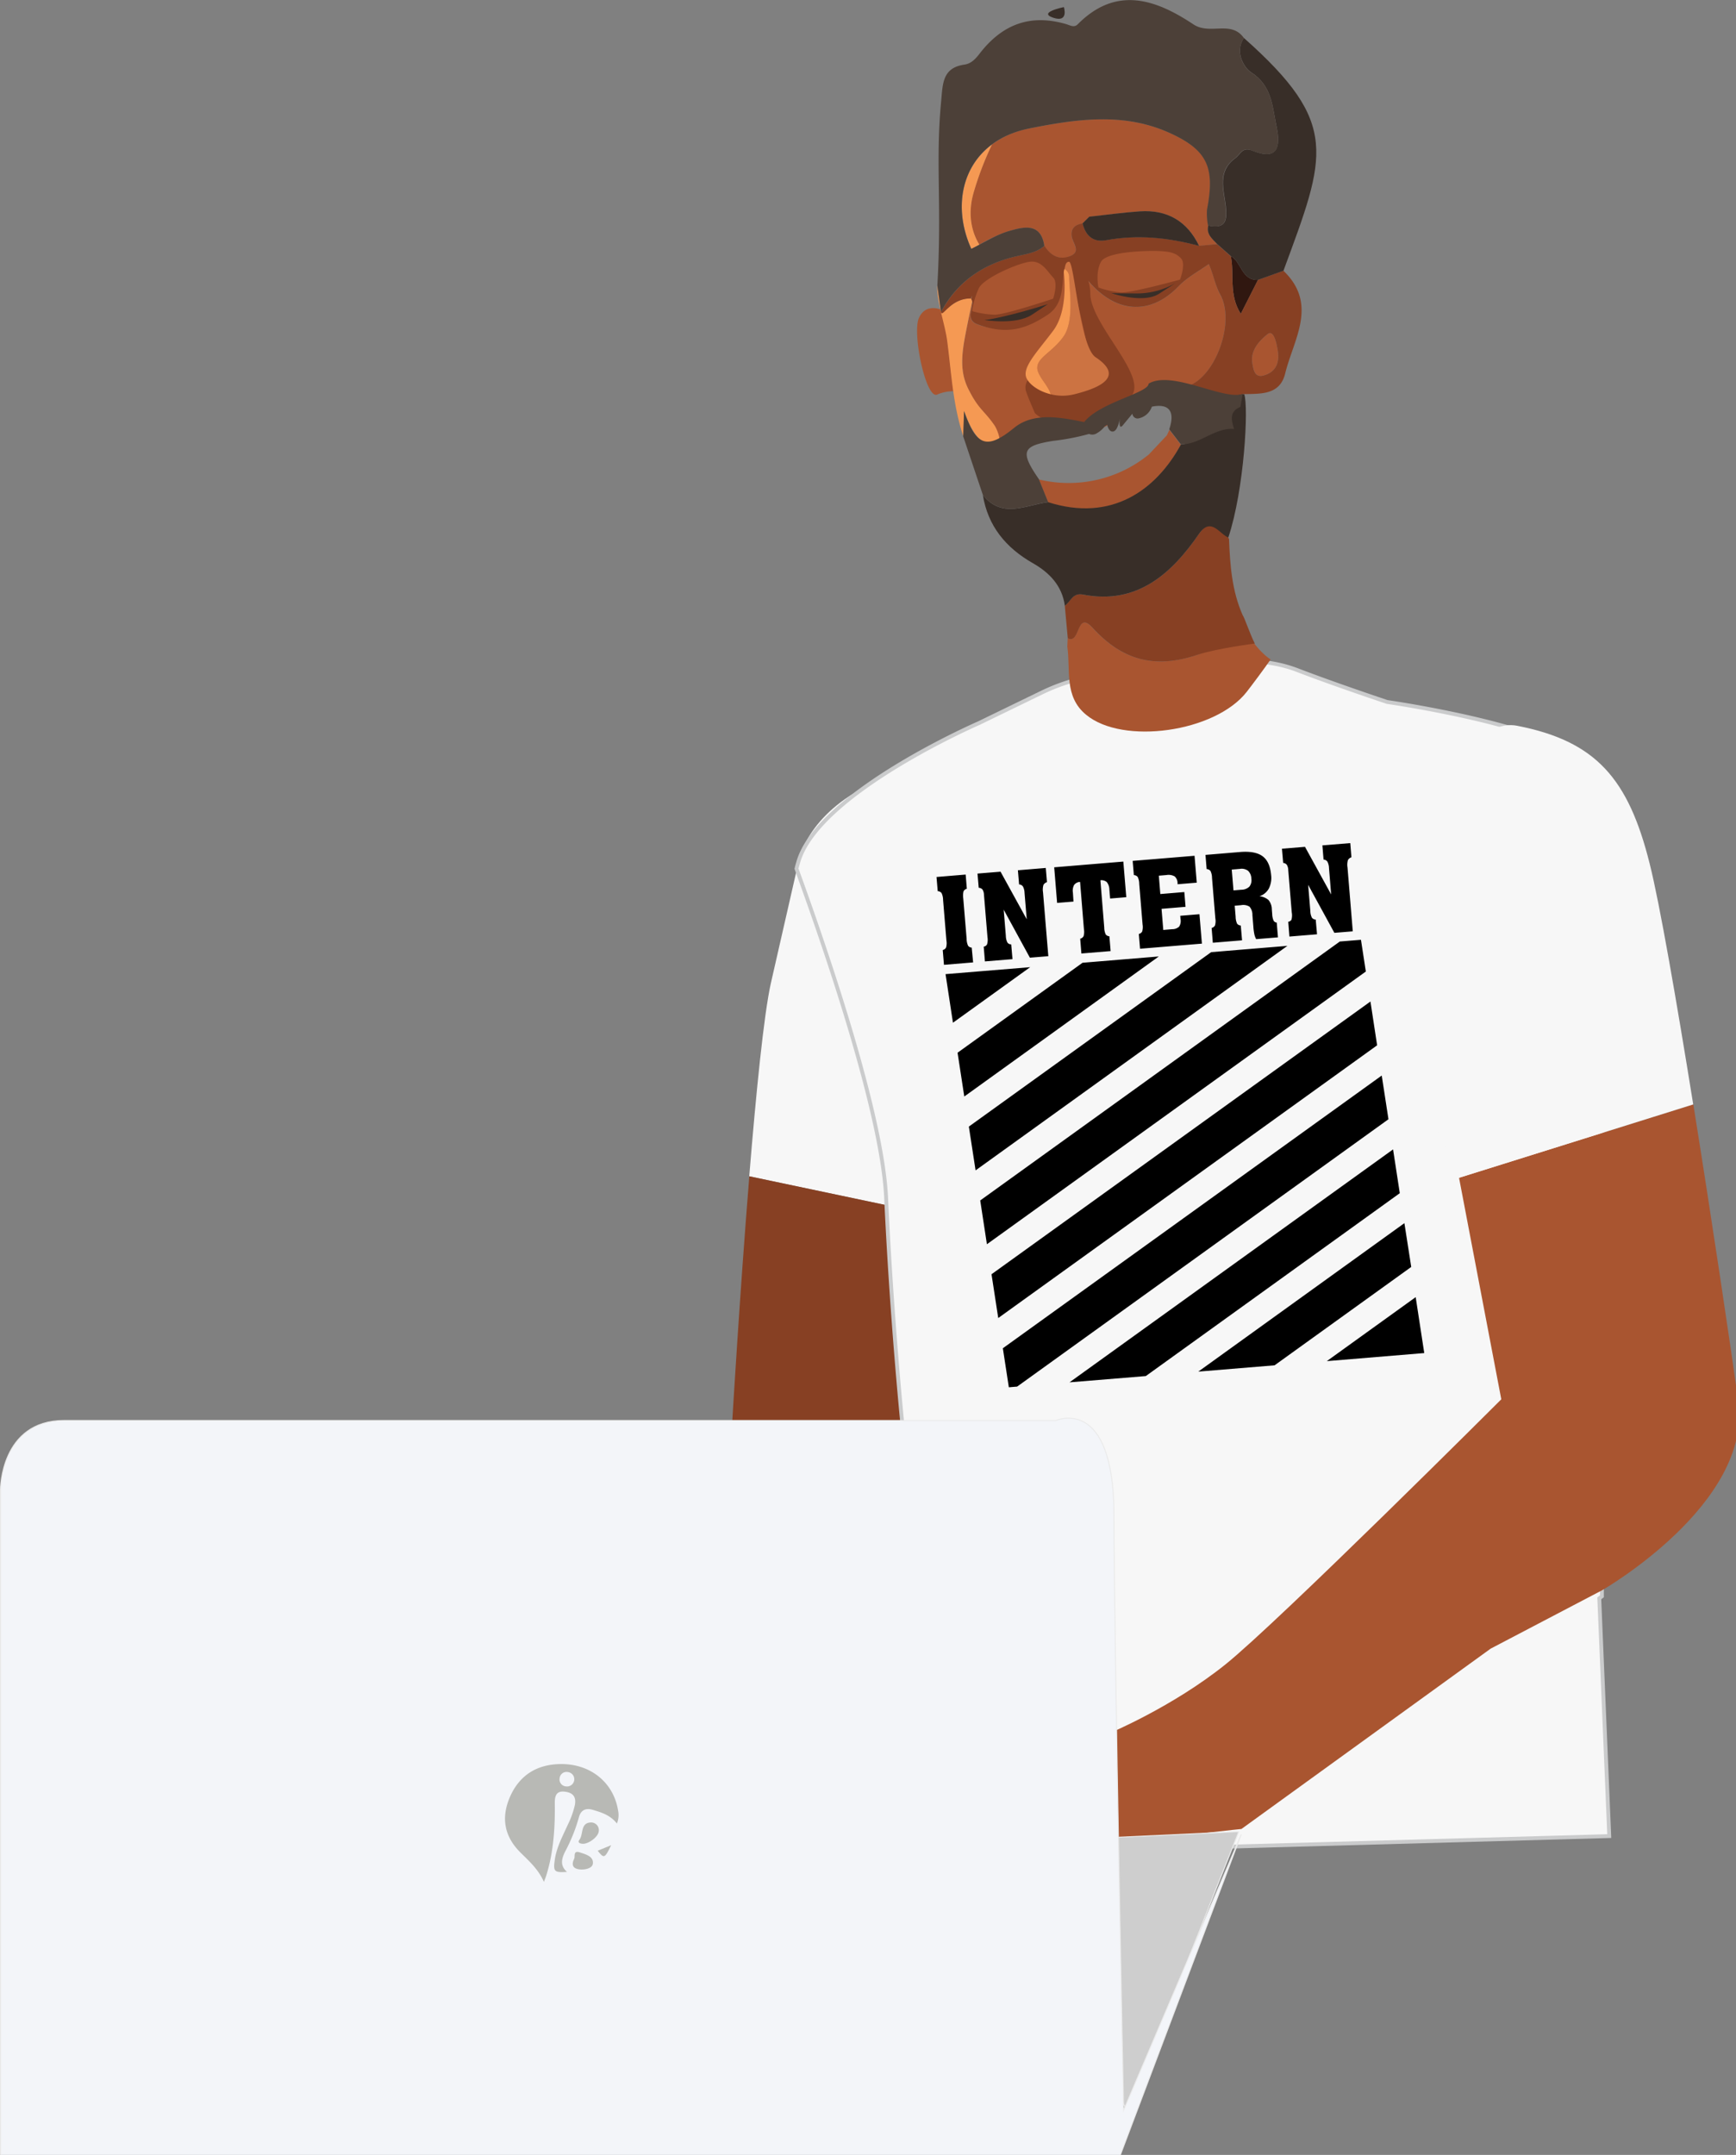 <svg xmlns="http://www.w3.org/2000/svg" viewBox="0 0 452 561" id="el_M1FjF8hed"><rect x="0" y="0" width="452" height="561" fill="#808080" stroke="none"/><style>@-webkit-keyframes kf_el_UKUmyzjguCU_an_WntH9fRhY{16.67%{opacity: 1;}23.33%{opacity: 0;}33.33%{opacity: 1;}0%{opacity: 1;}100%{opacity: 1;}}@keyframes kf_el_UKUmyzjguCU_an_WntH9fRhY{16.67%{opacity: 1;}23.33%{opacity: 0;}33.33%{opacity: 1;}0%{opacity: 1;}100%{opacity: 1;}}@-webkit-keyframes kf_el_Z6AOybeV2wj_an_ks7prp84y{16.67%{opacity: 1;}23.33%{opacity: 0;}33.33%{opacity: 1;}0%{opacity: 1;}100%{opacity: 1;}}@keyframes kf_el_Z6AOybeV2wj_an_ks7prp84y{16.67%{opacity: 1;}23.33%{opacity: 0;}33.33%{opacity: 1;}0%{opacity: 1;}100%{opacity: 1;}}@-webkit-keyframes kf_el_fV3_v-JXDV_an_sTYNFTeFg{10%{-webkit-transform: translate(0.13px, 369.195px) translate(-0.13px, -369.195px) translate(0px, 0px);transform: translate(0.13px, 369.195px) translate(-0.13px, -369.195px) translate(0px, 0px);}16.67%{-webkit-transform: translate(0.13px, 369.195px) translate(-0.13px, -369.195px) translate(0px, -18px);transform: translate(0.13px, 369.195px) translate(-0.13px, -369.195px) translate(0px, -18px);}23.33%{-webkit-transform: translate(0.13px, 369.195px) translate(-0.13px, -369.195px) translate(0px, 5px);transform: translate(0.13px, 369.195px) translate(-0.13px, -369.195px) translate(0px, 5px);}33.33%{-webkit-transform: translate(0.13px, 369.195px) translate(-0.13px, -369.195px) translate(0px, 0px);transform: translate(0.13px, 369.195px) translate(-0.13px, -369.195px) translate(0px, 0px);}0%{-webkit-transform: translate(0.13px, 369.195px) translate(-0.13px, -369.195px) translate(0px, 0px);transform: translate(0.13px, 369.195px) translate(-0.13px, -369.195px) translate(0px, 0px);}100%{-webkit-transform: translate(0.13px, 369.195px) translate(-0.13px, -369.195px) translate(0px, 0px);transform: translate(0.13px, 369.195px) translate(-0.13px, -369.195px) translate(0px, 0px);}}@keyframes kf_el_fV3_v-JXDV_an_sTYNFTeFg{10%{-webkit-transform: translate(0.13px, 369.195px) translate(-0.13px, -369.195px) translate(0px, 0px);transform: translate(0.13px, 369.195px) translate(-0.13px, -369.195px) translate(0px, 0px);}16.67%{-webkit-transform: translate(0.13px, 369.195px) translate(-0.13px, -369.195px) translate(0px, -18px);transform: translate(0.13px, 369.195px) translate(-0.13px, -369.195px) translate(0px, -18px);}23.33%{-webkit-transform: translate(0.13px, 369.195px) translate(-0.13px, -369.195px) translate(0px, 5px);transform: translate(0.13px, 369.195px) translate(-0.13px, -369.195px) translate(0px, 5px);}33.33%{-webkit-transform: translate(0.13px, 369.195px) translate(-0.13px, -369.195px) translate(0px, 0px);transform: translate(0.13px, 369.195px) translate(-0.13px, -369.195px) translate(0px, 0px);}0%{-webkit-transform: translate(0.13px, 369.195px) translate(-0.13px, -369.195px) translate(0px, 0px);transform: translate(0.13px, 369.195px) translate(-0.13px, -369.195px) translate(0px, 0px);}100%{-webkit-transform: translate(0.13px, 369.195px) translate(-0.13px, -369.195px) translate(0px, 0px);transform: translate(0.13px, 369.195px) translate(-0.13px, -369.195px) translate(0px, 0px);}}@-webkit-keyframes kf_el_fV3_v-JXDV_an_4Cjcu3UW1{10%{-webkit-transform: translate(0.13px, 369.195px) rotate(0deg) translate(-0.13px, -369.195px);transform: translate(0.13px, 369.195px) rotate(0deg) translate(-0.13px, -369.195px);}16.67%{-webkit-transform: translate(0.13px, 369.195px) rotate(2deg) translate(-0.13px, -369.195px);transform: translate(0.13px, 369.195px) rotate(2deg) translate(-0.13px, -369.195px);}23.33%{-webkit-transform: translate(0.13px, 369.195px) rotate(-1deg) translate(-0.13px, -369.195px);transform: translate(0.13px, 369.195px) rotate(-1deg) translate(-0.13px, -369.195px);}33.33%{-webkit-transform: translate(0.13px, 369.195px) rotate(0deg) translate(-0.13px, -369.195px);transform: translate(0.13px, 369.195px) rotate(0deg) translate(-0.13px, -369.195px);}0%{-webkit-transform: translate(0.13px, 369.195px) rotate(0deg) translate(-0.13px, -369.195px);transform: translate(0.13px, 369.195px) rotate(0deg) translate(-0.13px, -369.195px);}100%{-webkit-transform: translate(0.13px, 369.195px) rotate(0deg) translate(-0.13px, -369.195px);transform: translate(0.13px, 369.195px) rotate(0deg) translate(-0.13px, -369.195px);}}@keyframes kf_el_fV3_v-JXDV_an_4Cjcu3UW1{10%{-webkit-transform: translate(0.13px, 369.195px) rotate(0deg) translate(-0.13px, -369.195px);transform: translate(0.13px, 369.195px) rotate(0deg) translate(-0.13px, -369.195px);}16.67%{-webkit-transform: translate(0.13px, 369.195px) rotate(2deg) translate(-0.13px, -369.195px);transform: translate(0.13px, 369.195px) rotate(2deg) translate(-0.13px, -369.195px);}23.33%{-webkit-transform: translate(0.13px, 369.195px) rotate(-1deg) translate(-0.13px, -369.195px);transform: translate(0.13px, 369.195px) rotate(-1deg) translate(-0.13px, -369.195px);}33.33%{-webkit-transform: translate(0.13px, 369.195px) rotate(0deg) translate(-0.13px, -369.195px);transform: translate(0.13px, 369.195px) rotate(0deg) translate(-0.13px, -369.195px);}0%{-webkit-transform: translate(0.13px, 369.195px) rotate(0deg) translate(-0.13px, -369.195px);transform: translate(0.13px, 369.195px) rotate(0deg) translate(-0.13px, -369.195px);}100%{-webkit-transform: translate(0.13px, 369.195px) rotate(0deg) translate(-0.13px, -369.195px);transform: translate(0.13px, 369.195px) rotate(0deg) translate(-0.13px, -369.195px);}}@-webkit-keyframes kf_el_-xg78zKst3j_an_wbyMr4dHN{0%{-webkit-transform: translate(290.751px, 190.448px) rotate(0deg) translate(-290.751px, -190.448px);transform: translate(290.751px, 190.448px) rotate(0deg) translate(-290.751px, -190.448px);}10%{-webkit-transform: translate(290.751px, 190.448px) rotate(0deg) translate(-290.751px, -190.448px);transform: translate(290.751px, 190.448px) rotate(0deg) translate(-290.751px, -190.448px);}16.67%{-webkit-transform: translate(290.751px, 190.448px) rotate(5deg) translate(-290.751px, -190.448px);transform: translate(290.751px, 190.448px) rotate(5deg) translate(-290.751px, -190.448px);}23.33%{-webkit-transform: translate(290.751px, 190.448px) rotate(-8deg) translate(-290.751px, -190.448px);transform: translate(290.751px, 190.448px) rotate(-8deg) translate(-290.751px, -190.448px);}33.33%{-webkit-transform: translate(290.751px, 190.448px) rotate(8deg) translate(-290.751px, -190.448px);transform: translate(290.751px, 190.448px) rotate(8deg) translate(-290.751px, -190.448px);}43.33%{-webkit-transform: translate(290.751px, 190.448px) rotate(2deg) translate(-290.751px, -190.448px);transform: translate(290.751px, 190.448px) rotate(2deg) translate(-290.751px, -190.448px);}50%{-webkit-transform: translate(290.751px, 190.448px) rotate(0deg) translate(-290.751px, -190.448px);transform: translate(290.751px, 190.448px) rotate(0deg) translate(-290.751px, -190.448px);}100%{-webkit-transform: translate(290.751px, 190.448px) rotate(0deg) translate(-290.751px, -190.448px);transform: translate(290.751px, 190.448px) rotate(0deg) translate(-290.751px, -190.448px);}}@keyframes kf_el_-xg78zKst3j_an_wbyMr4dHN{0%{-webkit-transform: translate(290.751px, 190.448px) rotate(0deg) translate(-290.751px, -190.448px);transform: translate(290.751px, 190.448px) rotate(0deg) translate(-290.751px, -190.448px);}10%{-webkit-transform: translate(290.751px, 190.448px) rotate(0deg) translate(-290.751px, -190.448px);transform: translate(290.751px, 190.448px) rotate(0deg) translate(-290.751px, -190.448px);}16.67%{-webkit-transform: translate(290.751px, 190.448px) rotate(5deg) translate(-290.751px, -190.448px);transform: translate(290.751px, 190.448px) rotate(5deg) translate(-290.751px, -190.448px);}23.33%{-webkit-transform: translate(290.751px, 190.448px) rotate(-8deg) translate(-290.751px, -190.448px);transform: translate(290.751px, 190.448px) rotate(-8deg) translate(-290.751px, -190.448px);}33.33%{-webkit-transform: translate(290.751px, 190.448px) rotate(8deg) translate(-290.751px, -190.448px);transform: translate(290.751px, 190.448px) rotate(8deg) translate(-290.751px, -190.448px);}43.33%{-webkit-transform: translate(290.751px, 190.448px) rotate(2deg) translate(-290.751px, -190.448px);transform: translate(290.751px, 190.448px) rotate(2deg) translate(-290.751px, -190.448px);}50%{-webkit-transform: translate(290.751px, 190.448px) rotate(0deg) translate(-290.751px, -190.448px);transform: translate(290.751px, 190.448px) rotate(0deg) translate(-290.751px, -190.448px);}100%{-webkit-transform: translate(290.751px, 190.448px) rotate(0deg) translate(-290.751px, -190.448px);transform: translate(290.751px, 190.448px) rotate(0deg) translate(-290.751px, -190.448px);}}@-webkit-keyframes kf_el_4mYLTZAEz-_an_F8UXQhx0h{0%{-webkit-transform: translate(452.839px, 280.888px) rotate(0deg) translate(-452.839px, -280.888px);transform: translate(452.839px, 280.888px) rotate(0deg) translate(-452.839px, -280.888px);}10%{-webkit-transform: translate(452.839px, 280.888px) rotate(0deg) translate(-452.839px, -280.888px);transform: translate(452.839px, 280.888px) rotate(0deg) translate(-452.839px, -280.888px);}16.67%{-webkit-transform: translate(452.839px, 280.888px) rotate(-2deg) translate(-452.839px, -280.888px);transform: translate(452.839px, 280.888px) rotate(-2deg) translate(-452.839px, -280.888px);}23.33%{-webkit-transform: translate(452.839px, 280.888px) rotate(1deg) translate(-452.839px, -280.888px);transform: translate(452.839px, 280.888px) rotate(1deg) translate(-452.839px, -280.888px);}33.33%{-webkit-transform: translate(452.839px, 280.888px) rotate(0deg) translate(-452.839px, -280.888px);transform: translate(452.839px, 280.888px) rotate(0deg) translate(-452.839px, -280.888px);}100%{-webkit-transform: translate(452.839px, 280.888px) rotate(0deg) translate(-452.839px, -280.888px);transform: translate(452.839px, 280.888px) rotate(0deg) translate(-452.839px, -280.888px);}}@keyframes kf_el_4mYLTZAEz-_an_F8UXQhx0h{0%{-webkit-transform: translate(452.839px, 280.888px) rotate(0deg) translate(-452.839px, -280.888px);transform: translate(452.839px, 280.888px) rotate(0deg) translate(-452.839px, -280.888px);}10%{-webkit-transform: translate(452.839px, 280.888px) rotate(0deg) translate(-452.839px, -280.888px);transform: translate(452.839px, 280.888px) rotate(0deg) translate(-452.839px, -280.888px);}16.67%{-webkit-transform: translate(452.839px, 280.888px) rotate(-2deg) translate(-452.839px, -280.888px);transform: translate(452.839px, 280.888px) rotate(-2deg) translate(-452.839px, -280.888px);}23.33%{-webkit-transform: translate(452.839px, 280.888px) rotate(1deg) translate(-452.839px, -280.888px);transform: translate(452.839px, 280.888px) rotate(1deg) translate(-452.839px, -280.888px);}33.33%{-webkit-transform: translate(452.839px, 280.888px) rotate(0deg) translate(-452.839px, -280.888px);transform: translate(452.839px, 280.888px) rotate(0deg) translate(-452.839px, -280.888px);}100%{-webkit-transform: translate(452.839px, 280.888px) rotate(0deg) translate(-452.839px, -280.888px);transform: translate(452.839px, 280.888px) rotate(0deg) translate(-452.839px, -280.888px);}}@-webkit-keyframes kf_el_pUDBZ3alhe_an_WI33QRyAs{0%{-webkit-transform: translate(216.545px, 203.772px) rotate(0deg) translate(-216.545px, -203.772px);transform: translate(216.545px, 203.772px) rotate(0deg) translate(-216.545px, -203.772px);}8.89%{-webkit-transform: translate(216.545px, 203.772px) rotate(1deg) translate(-216.545px, -203.772px);transform: translate(216.545px, 203.772px) rotate(1deg) translate(-216.545px, -203.772px);}16.67%{-webkit-transform: translate(216.545px, 203.772px) rotate(-2deg) translate(-216.545px, -203.772px);transform: translate(216.545px, 203.772px) rotate(-2deg) translate(-216.545px, -203.772px);}26.67%{-webkit-transform: translate(216.545px, 203.772px) rotate(-3deg) translate(-216.545px, -203.772px);transform: translate(216.545px, 203.772px) rotate(-3deg) translate(-216.545px, -203.772px);}33.33%{-webkit-transform: translate(216.545px, 203.772px) rotate(2deg) translate(-216.545px, -203.772px);transform: translate(216.545px, 203.772px) rotate(2deg) translate(-216.545px, -203.772px);}40%{-webkit-transform: translate(216.545px, 203.772px) rotate(-2deg) translate(-216.545px, -203.772px);transform: translate(216.545px, 203.772px) rotate(-2deg) translate(-216.545px, -203.772px);}50%{-webkit-transform: translate(216.545px, 203.772px) rotate(-1deg) translate(-216.545px, -203.772px);transform: translate(216.545px, 203.772px) rotate(-1deg) translate(-216.545px, -203.772px);}58.89%{-webkit-transform: translate(216.545px, 203.772px) rotate(-3deg) translate(-216.545px, -203.772px);transform: translate(216.545px, 203.772px) rotate(-3deg) translate(-216.545px, -203.772px);}66.67%{-webkit-transform: translate(216.545px, 203.772px) rotate(3deg) translate(-216.545px, -203.772px);transform: translate(216.545px, 203.772px) rotate(3deg) translate(-216.545px, -203.772px);}73.33%{-webkit-transform: translate(216.545px, 203.772px) rotate(2deg) translate(-216.545px, -203.772px);transform: translate(216.545px, 203.772px) rotate(2deg) translate(-216.545px, -203.772px);}78.89%{-webkit-transform: translate(216.545px, 203.772px) rotate(-3deg) translate(-216.545px, -203.772px);transform: translate(216.545px, 203.772px) rotate(-3deg) translate(-216.545px, -203.772px);}83.33%{-webkit-transform: translate(216.545px, 203.772px) rotate(2deg) translate(-216.545px, -203.772px);transform: translate(216.545px, 203.772px) rotate(2deg) translate(-216.545px, -203.772px);}91.11%{-webkit-transform: translate(216.545px, 203.772px) rotate(-2deg) translate(-216.545px, -203.772px);transform: translate(216.545px, 203.772px) rotate(-2deg) translate(-216.545px, -203.772px);}100%{-webkit-transform: translate(216.545px, 203.772px) rotate(2deg) translate(-216.545px, -203.772px);transform: translate(216.545px, 203.772px) rotate(2deg) translate(-216.545px, -203.772px);}}@keyframes kf_el_pUDBZ3alhe_an_WI33QRyAs{0%{-webkit-transform: translate(216.545px, 203.772px) rotate(0deg) translate(-216.545px, -203.772px);transform: translate(216.545px, 203.772px) rotate(0deg) translate(-216.545px, -203.772px);}8.89%{-webkit-transform: translate(216.545px, 203.772px) rotate(1deg) translate(-216.545px, -203.772px);transform: translate(216.545px, 203.772px) rotate(1deg) translate(-216.545px, -203.772px);}16.67%{-webkit-transform: translate(216.545px, 203.772px) rotate(-2deg) translate(-216.545px, -203.772px);transform: translate(216.545px, 203.772px) rotate(-2deg) translate(-216.545px, -203.772px);}26.67%{-webkit-transform: translate(216.545px, 203.772px) rotate(-3deg) translate(-216.545px, -203.772px);transform: translate(216.545px, 203.772px) rotate(-3deg) translate(-216.545px, -203.772px);}33.33%{-webkit-transform: translate(216.545px, 203.772px) rotate(2deg) translate(-216.545px, -203.772px);transform: translate(216.545px, 203.772px) rotate(2deg) translate(-216.545px, -203.772px);}40%{-webkit-transform: translate(216.545px, 203.772px) rotate(-2deg) translate(-216.545px, -203.772px);transform: translate(216.545px, 203.772px) rotate(-2deg) translate(-216.545px, -203.772px);}50%{-webkit-transform: translate(216.545px, 203.772px) rotate(-1deg) translate(-216.545px, -203.772px);transform: translate(216.545px, 203.772px) rotate(-1deg) translate(-216.545px, -203.772px);}58.89%{-webkit-transform: translate(216.545px, 203.772px) rotate(-3deg) translate(-216.545px, -203.772px);transform: translate(216.545px, 203.772px) rotate(-3deg) translate(-216.545px, -203.772px);}66.67%{-webkit-transform: translate(216.545px, 203.772px) rotate(3deg) translate(-216.545px, -203.772px);transform: translate(216.545px, 203.772px) rotate(3deg) translate(-216.545px, -203.772px);}73.33%{-webkit-transform: translate(216.545px, 203.772px) rotate(2deg) translate(-216.545px, -203.772px);transform: translate(216.545px, 203.772px) rotate(2deg) translate(-216.545px, -203.772px);}78.89%{-webkit-transform: translate(216.545px, 203.772px) rotate(-3deg) translate(-216.545px, -203.772px);transform: translate(216.545px, 203.772px) rotate(-3deg) translate(-216.545px, -203.772px);}83.33%{-webkit-transform: translate(216.545px, 203.772px) rotate(2deg) translate(-216.545px, -203.772px);transform: translate(216.545px, 203.772px) rotate(2deg) translate(-216.545px, -203.772px);}91.11%{-webkit-transform: translate(216.545px, 203.772px) rotate(-2deg) translate(-216.545px, -203.772px);transform: translate(216.545px, 203.772px) rotate(-2deg) translate(-216.545px, -203.772px);}100%{-webkit-transform: translate(216.545px, 203.772px) rotate(2deg) translate(-216.545px, -203.772px);transform: translate(216.545px, 203.772px) rotate(2deg) translate(-216.545px, -203.772px);}}@-webkit-keyframes kf_el_M-JposUBEp_an_Ic6wtE5zl{0%{-webkit-transform: translate(352.771px, 188.775px) rotate(0deg) translate(-352.771px, -188.775px);transform: translate(352.771px, 188.775px) rotate(0deg) translate(-352.771px, -188.775px);}8.89%{-webkit-transform: translate(352.771px, 188.775px) rotate(2deg) translate(-352.771px, -188.775px);transform: translate(352.771px, 188.775px) rotate(2deg) translate(-352.771px, -188.775px);}16.67%{-webkit-transform: translate(352.771px, 188.775px) rotate(-2deg) translate(-352.771px, -188.775px);transform: translate(352.771px, 188.775px) rotate(-2deg) translate(-352.771px, -188.775px);}26.67%{-webkit-transform: translate(352.771px, 188.775px) rotate(-3deg) translate(-352.771px, -188.775px);transform: translate(352.771px, 188.775px) rotate(-3deg) translate(-352.771px, -188.775px);}33.33%{-webkit-transform: translate(352.771px, 188.775px) rotate(1deg) translate(-352.771px, -188.775px);transform: translate(352.771px, 188.775px) rotate(1deg) translate(-352.771px, -188.775px);}40%{-webkit-transform: translate(352.771px, 188.775px) rotate(-1deg) translate(-352.771px, -188.775px);transform: translate(352.771px, 188.775px) rotate(-1deg) translate(-352.771px, -188.775px);}50%{-webkit-transform: translate(352.771px, 188.775px) rotate(3deg) translate(-352.771px, -188.775px);transform: translate(352.771px, 188.775px) rotate(3deg) translate(-352.771px, -188.775px);}58.89%{-webkit-transform: translate(352.771px, 188.775px) rotate(-1deg) translate(-352.771px, -188.775px);transform: translate(352.771px, 188.775px) rotate(-1deg) translate(-352.771px, -188.775px);}66.67%{-webkit-transform: translate(352.771px, 188.775px) rotate(1deg) translate(-352.771px, -188.775px);transform: translate(352.771px, 188.775px) rotate(1deg) translate(-352.771px, -188.775px);}73.33%{-webkit-transform: translate(352.771px, 188.775px) rotate(0deg) translate(-352.771px, -188.775px);transform: translate(352.771px, 188.775px) rotate(0deg) translate(-352.771px, -188.775px);}78.89%{-webkit-transform: translate(352.771px, 188.775px) rotate(-1deg) translate(-352.771px, -188.775px);transform: translate(352.771px, 188.775px) rotate(-1deg) translate(-352.771px, -188.775px);}83.33%{-webkit-transform: translate(352.771px, 188.775px) rotate(-3deg) translate(-352.771px, -188.775px);transform: translate(352.771px, 188.775px) rotate(-3deg) translate(-352.771px, -188.775px);}91.11%{-webkit-transform: translate(352.771px, 188.775px) rotate(-2deg) translate(-352.771px, -188.775px);transform: translate(352.771px, 188.775px) rotate(-2deg) translate(-352.771px, -188.775px);}100%{-webkit-transform: translate(352.771px, 188.775px) rotate(1deg) translate(-352.771px, -188.775px);transform: translate(352.771px, 188.775px) rotate(1deg) translate(-352.771px, -188.775px);}}@keyframes kf_el_M-JposUBEp_an_Ic6wtE5zl{0%{-webkit-transform: translate(352.771px, 188.775px) rotate(0deg) translate(-352.771px, -188.775px);transform: translate(352.771px, 188.775px) rotate(0deg) translate(-352.771px, -188.775px);}8.89%{-webkit-transform: translate(352.771px, 188.775px) rotate(2deg) translate(-352.771px, -188.775px);transform: translate(352.771px, 188.775px) rotate(2deg) translate(-352.771px, -188.775px);}16.67%{-webkit-transform: translate(352.771px, 188.775px) rotate(-2deg) translate(-352.771px, -188.775px);transform: translate(352.771px, 188.775px) rotate(-2deg) translate(-352.771px, -188.775px);}26.67%{-webkit-transform: translate(352.771px, 188.775px) rotate(-3deg) translate(-352.771px, -188.775px);transform: translate(352.771px, 188.775px) rotate(-3deg) translate(-352.771px, -188.775px);}33.33%{-webkit-transform: translate(352.771px, 188.775px) rotate(1deg) translate(-352.771px, -188.775px);transform: translate(352.771px, 188.775px) rotate(1deg) translate(-352.771px, -188.775px);}40%{-webkit-transform: translate(352.771px, 188.775px) rotate(-1deg) translate(-352.771px, -188.775px);transform: translate(352.771px, 188.775px) rotate(-1deg) translate(-352.771px, -188.775px);}50%{-webkit-transform: translate(352.771px, 188.775px) rotate(3deg) translate(-352.771px, -188.775px);transform: translate(352.771px, 188.775px) rotate(3deg) translate(-352.771px, -188.775px);}58.89%{-webkit-transform: translate(352.771px, 188.775px) rotate(-1deg) translate(-352.771px, -188.775px);transform: translate(352.771px, 188.775px) rotate(-1deg) translate(-352.771px, -188.775px);}66.67%{-webkit-transform: translate(352.771px, 188.775px) rotate(1deg) translate(-352.771px, -188.775px);transform: translate(352.771px, 188.775px) rotate(1deg) translate(-352.771px, -188.775px);}73.33%{-webkit-transform: translate(352.771px, 188.775px) rotate(0deg) translate(-352.771px, -188.775px);transform: translate(352.771px, 188.775px) rotate(0deg) translate(-352.771px, -188.775px);}78.89%{-webkit-transform: translate(352.771px, 188.775px) rotate(-1deg) translate(-352.771px, -188.775px);transform: translate(352.771px, 188.775px) rotate(-1deg) translate(-352.771px, -188.775px);}83.33%{-webkit-transform: translate(352.771px, 188.775px) rotate(-3deg) translate(-352.771px, -188.775px);transform: translate(352.771px, 188.775px) rotate(-3deg) translate(-352.771px, -188.775px);}91.11%{-webkit-transform: translate(352.771px, 188.775px) rotate(-2deg) translate(-352.771px, -188.775px);transform: translate(352.771px, 188.775px) rotate(-2deg) translate(-352.771px, -188.775px);}100%{-webkit-transform: translate(352.771px, 188.775px) rotate(1deg) translate(-352.771px, -188.775px);transform: translate(352.771px, 188.775px) rotate(1deg) translate(-352.771px, -188.775px);}}#el_M1FjF8hed *{-webkit-animation-duration: 3s;animation-duration: 3s;-webkit-animation-iteration-count: infinite;animation-iteration-count: infinite;-webkit-animation-timing-function: cubic-bezier(0, 0, 1, 1);animation-timing-function: cubic-bezier(0, 0, 1, 1);}#el_2evs_3szER{fill: #f7f7f7;}#el_Xw5um7sRLH{fill: #874023;}#el_xNWm_LVP4M{fill: #f7f7f7;}#el_6sMlBIiqOu{fill: none;stroke: #cacbcc;stroke-miterlimit: 10;}#el_2lr6LjabZK{fill: #a95530;}#el_NwS5ExEdgm{fill: #f7f7f7;}#el_3Ni3zfD9dz{stroke-miterlimit: 10;fill: #cecece;stroke: #eaeaea;stroke-width: 0.25px;}#el_JkPxWgBeYN{stroke-miterlimit: 10;stroke: #eaeaea;stroke-width: 0.25px;fill: #f3f5f9;}#el_Nse53EhUfKk{fill: #b8b9b5;}#el_Lnv2ZZ_VhZt{fill: #b8b9b5;}#el_cnN31LbEMKw{fill: #b8b9b5;}#el_Hm23hEEfOM1{fill: #b8b9b5;}#el_DLvJBFWNL_H{fill: #0c0a09;}#el_JTT4rM95ZVX{fill: #874023;}#el_6KszTNDr6lN{fill: #301710;}#el_mGLyMl-zfat{fill: #a95530;}#el_zlKq7HxsrSb{fill: #f1ddc0;visibility: hidden;}#el_LW6vBORjrmd{fill: #874023;}#el_w-RblKUZSCq{fill: #a95530;}#el_W94UERb6yzn{fill: #a95530;}#el_q2RLx9d5BaC{fill: #a95530;}#el_1g5SeobmYiu{fill: #a95530;}#el_gbRz_upfJxB{fill: #a95530;}#el_KBUMhWw8D4a{fill: #f59953;}#el_Kw8XdJ4vCj-{fill: #f59953;}#el_eiSRI-5VeNy{fill: #874023;}#el_FwHHHFG7Vkg{fill: #874023;}#el_aEw1aS2vwZa{fill: #382e28;}#el_xHzUTM3WqCM{fill: #382e28;}#el_1EQjkp7z5SB{fill: #382e28;}#el_dPZUCmlss-q{fill: #382e28;}#el_cNHhqJeFCvd{fill: #4c4038;}#el_smQ6Dk4OMq7{fill: #4c4038;}#el_kts-XEXFg1i{fill: #cc7342;}#el_xrP2Y3zdMxu{fill: #f59953;}#el_Z6AOybeV2wj{fill: #382e28;-webkit-animation-fill-mode: none;animation-fill-mode: none;-webkit-animation-name: kf_el_Z6AOybeV2wj_an_ks7prp84y;animation-name: kf_el_Z6AOybeV2wj_an_ks7prp84y;-webkit-animation-timing-function: cubic-bezier(0.42, 0, 1, 1);animation-timing-function: cubic-bezier(0.42, 0, 1, 1);}#el_UKUmyzjguCU{fill: #382e28;-webkit-animation-fill-mode: none;animation-fill-mode: none;-webkit-animation-name: kf_el_UKUmyzjguCU_an_WntH9fRhY;animation-name: kf_el_UKUmyzjguCU_an_WntH9fRhY;-webkit-animation-timing-function: cubic-bezier(0.42, 0, 1, 1);animation-timing-function: cubic-bezier(0.42, 0, 1, 1);}#el_L8XRNAYqSZO{fill: #a95530;}#el_jXiMRgNKBDO{fill: #a95530;}#el_M-JposUBEp_an_Ic6wtE5zl{-webkit-animation-fill-mode: none;animation-fill-mode: none;-webkit-transform: translate(352.771px, 188.775px) rotate(0deg) translate(-352.771px, -188.775px);transform: translate(352.771px, 188.775px) rotate(0deg) translate(-352.771px, -188.775px);-webkit-animation-name: kf_el_M-JposUBEp_an_Ic6wtE5zl;animation-name: kf_el_M-JposUBEp_an_Ic6wtE5zl;-webkit-animation-timing-function: cubic-bezier(0.42, 0, 1, 1);animation-timing-function: cubic-bezier(0.42, 0, 1, 1);}#el_pUDBZ3alhe_an_WI33QRyAs{-webkit-animation-fill-mode: none;animation-fill-mode: none;-webkit-transform: translate(216.545px, 203.772px) rotate(0deg) translate(-216.545px, -203.772px);transform: translate(216.545px, 203.772px) rotate(0deg) translate(-216.545px, -203.772px);-webkit-animation-name: kf_el_pUDBZ3alhe_an_WI33QRyAs;animation-name: kf_el_pUDBZ3alhe_an_WI33QRyAs;-webkit-animation-timing-function: cubic-bezier(0, 0, 1, 1);animation-timing-function: cubic-bezier(0, 0, 1, 1);}#el_4mYLTZAEz-_an_F8UXQhx0h{-webkit-animation-fill-mode: none;animation-fill-mode: none;-webkit-transform: translate(452.839px, 280.888px) rotate(0deg) translate(-452.839px, -280.888px);transform: translate(452.839px, 280.888px) rotate(0deg) translate(-452.839px, -280.888px);-webkit-animation-name: kf_el_4mYLTZAEz-_an_F8UXQhx0h;animation-name: kf_el_4mYLTZAEz-_an_F8UXQhx0h;-webkit-animation-timing-function: cubic-bezier(0.42, 0, 1, 1);animation-timing-function: cubic-bezier(0.42, 0, 1, 1);}#el_-xg78zKst3j_an_wbyMr4dHN{-webkit-animation-fill-mode: none;animation-fill-mode: none;-webkit-transform: translate(290.751px, 190.448px) rotate(0deg) translate(-290.751px, -190.448px);transform: translate(290.751px, 190.448px) rotate(0deg) translate(-290.751px, -190.448px);-webkit-animation-name: kf_el_-xg78zKst3j_an_wbyMr4dHN;animation-name: kf_el_-xg78zKst3j_an_wbyMr4dHN;-webkit-animation-timing-function: cubic-bezier(0.42, 0, 1, 1);animation-timing-function: cubic-bezier(0.42, 0, 1, 1);}#el_fV3_v-JXDV_an_4Cjcu3UW1{-webkit-animation-fill-mode: none;animation-fill-mode: none;-webkit-transform: translate(0.13px, 369.195px) rotate(0deg) translate(-0.13px, -369.195px);transform: translate(0.13px, 369.195px) rotate(0deg) translate(-0.13px, -369.195px);-webkit-animation-name: kf_el_fV3_v-JXDV_an_4Cjcu3UW1;animation-name: kf_el_fV3_v-JXDV_an_4Cjcu3UW1;-webkit-animation-timing-function: cubic-bezier(0, 0, 1, 1);animation-timing-function: cubic-bezier(0, 0, 1, 1);}#el_fV3_v-JXDV_an_sTYNFTeFg{-webkit-animation-fill-mode: none;animation-fill-mode: none;-webkit-transform: translate(0.13px, 369.195px) translate(-0.13px, -369.195px) translate(0px, 0px);transform: translate(0.13px, 369.195px) translate(-0.13px, -369.195px) translate(0px, 0px);-webkit-animation-name: kf_el_fV3_v-JXDV_an_sTYNFTeFg;animation-name: kf_el_fV3_v-JXDV_an_sTYNFTeFg;-webkit-animation-timing-function: cubic-bezier(0, 0, 1, 1);animation-timing-function: cubic-bezier(0, 0, 1, 1);}</style><defs/><title>CHR02</title><g id="el__Ww9xd86T" data-name="Layer 2"><g id="el_4mYLTZAEz-_an_F8UXQhx0h" data-animator-group="true" data-animator-type="1"><g id="el_4mYLTZAEz-"><g id="el_pUDBZ3alhe_an_WI33QRyAs" data-animator-group="true" data-animator-type="1"><g id="el_pUDBZ3alhe" data-name="Right Hand"><path d="M208,224s2-12,19-20c9.08-4.28,17.41,52.66,15,84-.66,8.56-9.77,20.87-11.3,23.84-.28.53.12,1.25.17,1.94l-35.79-7.54c1.76-21.5,3.79-42.14,5.65-50.37C205.31,235.77,208,224,208,224Z" id="el_2evs_3szER"/><path d="M234.86,369.83H190.67s1.92-32.69,4.43-63.6l35.79,7.54C232.33,329.31,234.86,369.83,234.86,369.83Z" id="el_Xw5um7sRLH"/></g></g><g id="el_fMHjTIwNod"><path d="M234.86,369.83s-2.76-27.62-4.14-58c-1-21.57-15.18-63.31-23.34-85.7.18-.72.37-1.37.55-2,5.53-18,46.95-35.9,46.95-35.9l16.31-7.92a50.32,50.32,0,0,1,16.54-4.78l26.32-2.93c8.07-.89,16.21-1.09,23.8,1.83,9.84,3.78,23.35,8.28,23.35,8.28s29,4.14,44.18,11.05a49.62,49.62,0,0,1,10.15,5.86c.55.45,1.08.89,1.59,1.34V415.56l-.69.52L419,478l-180,5Z" id="el_xNWm_LVP4M"/><path d="M287.73,175.55a50.32,50.32,0,0,0-16.54,4.78l-16.31,7.92s-41.42,17.95-46.95,35.9c-.18.61-.37,1.26-.55,2,8.16,22.39,22.35,64.13,23.34,85.7,1.38,30.38,4.14,58,4.14,58L239,483l180-5-2.6-61.9.69-.52V201c-.51-.45-1-.89-1.59-1.34a49.62,49.62,0,0,0-10.15-5.86c-15.18-6.91-44.18-11.05-44.18-11.05s-13.51-4.5-23.35-8.28c-7.59-2.92-15.73-2.72-23.8-1.83Z" id="el_6sMlBIiqOu"/></g><path id="el_1SbJlWwi2J" data-name="shirt brand" d="M301.72,249l-50.65,36.46-1.75-11.4,32.54-23.42Zm55.1,11.73-98.66,71,1.75,11.4,98.65-71Zm-2.47-16.07-5.5.45-93.63,67.41,1.74,11.4,98.66-71Zm-39,3.22-63.09,45.41,1.75,11.4,81.19-58.45ZM359.76,280l-98.65,71,1.56,10.16,2.16-.18,96.68-69.6Zm2.95,19.23-84.24,60.64,19.86-1.63,66.13-47.61Zm5.89,38.46-23.14,16.66,25.37-2.1ZM246.19,253.6l1.93,12.65,20.1-14.46Zm119.47,64.83L312,357.08l19.86-1.64,35.58-25.61ZM253,246.7a1.3,1.3,0,0,1-.93-.47,4.17,4.17,0,0,1-.39-1.81l-.88-10.57a4.57,4.57,0,0,1,.09-1.84,1.29,1.29,0,0,1,.84-.63l-.3-3.7-7.59.63.31,3.69a1.36,1.36,0,0,1,1,.49,4.23,4.23,0,0,1,.4,1.79l.87,10.58a4,4,0,0,1-.1,1.83,1.35,1.35,0,0,1-.86.64l.32,3.85,7.59-.63Zm4-.86a1.12,1.12,0,0,1-.87.6l.31,3.85,7.18-.59-.33-3.85a1.17,1.17,0,0,1-1-.49,4,4,0,0,1-.4-1.72l-.56-6.82,6.82,12.5,4.8-.39-1.38-16.62a4.39,4.39,0,0,1,.11-1.93,1.6,1.6,0,0,1,.92-.73l-.31-3.69-7.26.6.31,3.69a1.29,1.29,0,0,1,1,.53,3.8,3.8,0,0,1,.42,1.69l.57,6.85-6.82-12.39-6,.49.32,3.7a1.36,1.36,0,0,1,1,.48,2.92,2.92,0,0,1,.37,1.39l.91,11A4.08,4.08,0,0,1,257,245.84Zm22.35-13.46a3.15,3.15,0,0,1,.32-2,2,2,0,0,1,1.55-.78l1,12.31a4,4,0,0,1-.1,1.83,1.34,1.34,0,0,1-.87.64l.31,3.85,7.61-.63-.32-3.85a1.35,1.35,0,0,1-.95-.47,4.33,4.33,0,0,1-.39-1.81l-1-12.3a2.07,2.07,0,0,1,1.68.49,3.23,3.23,0,0,1,.66,1.95l.19,2.31,4.21-.35-.77-9.27-18,1.49.76,9.27,4.26-.35ZM312.3,238l-5,.41.07.82a2.74,2.74,0,0,1-.36,2,2.57,2.57,0,0,1-1.81.67l-2.32.2-.45-5.5,6.25-.52-.32-3.85-6.25.52-.39-4.78,1.95-.16a3.26,3.26,0,0,1,2.18.35,2.37,2.37,0,0,1,.75,1.8l0,.24,5-.41-.58-7-16.11,1.33.31,3.7a1.35,1.35,0,0,1,1,.48,4.24,4.24,0,0,1,.4,1.8l.87,10.57a4.14,4.14,0,0,1-.1,1.83,1.31,1.31,0,0,1-.88.64l.32,3.85,16.11-1.33Zm11.09,6.8-7.61.63-.31-3.85a1.34,1.34,0,0,0,.87-.64,4,4,0,0,0,.1-1.83l-.87-10.58a4.18,4.18,0,0,0-.4-1.79,1.37,1.37,0,0,0-1-.49l-.3-3.69,9-.75c2.64-.21,4.6.15,5.88,1.11s2,2.58,2.21,4.87a6.17,6.17,0,0,1-.6,3.54,4.36,4.36,0,0,1-2.43,2,4.15,4.15,0,0,1,2.37,1,3.83,3.83,0,0,1,.84,2.39l.1,1.23a4.69,4.69,0,0,0,.36,1.72,1,1,0,0,0,.82.51l.32,3.85-5.67.46a4.52,4.52,0,0,1-.45-1.16,14.68,14.68,0,0,1-.29-2.15l-.24-2.93a3.23,3.23,0,0,0-.75-2.21,3.09,3.09,0,0,0-2.22-.39l-1.64.14.24,2.88a4.38,4.38,0,0,0,.39,1.81,1.35,1.35,0,0,0,.95.47Zm-2.23-13,2.08-.17a3,3,0,0,0,2.07-.82,2.74,2.74,0,0,0,.5-2.1,2.88,2.88,0,0,0-.84-2,2.76,2.76,0,0,0-2.12-.51l-2.14.18Zm15.13,7.57a1.12,1.12,0,0,1-.87.6l.3,3.85,7.19-.59-.34-3.85a1.19,1.19,0,0,1-1-.49,4,4,0,0,1-.4-1.72l-.57-6.82,6.83,12.5,4.79-.39-1.37-16.62a4.24,4.24,0,0,1,.11-1.93,1.58,1.58,0,0,1,.91-.73l-.3-3.69-7.26.59.3,3.7a1.28,1.28,0,0,1,1,.53,3.79,3.79,0,0,1,.42,1.68l.56,6.86-6.81-12.39-6,.49.32,3.7a1.34,1.34,0,0,1,.94.48,2.76,2.76,0,0,1,.38,1.39l.91,11A4.28,4.28,0,0,1,336.29,239.3Z"/><g id="el_M-JposUBEp_an_Ic6wtE5zl" data-animator-group="true" data-animator-type="1"><g id="el_M-JposUBEp" data-name="Left Hand"><path d="M452.59,364.8c3.72,26.73-35.47,49.21-35.47,49.21l-29,15.19-64.89,46.95s-13.81,1.38-22.1,2.76c0,0-51.08,16.57-48.32,5.52s35.9-33.14,35.9-33.14,16.57-6.9,30.38-18,71.8-69,71.8-69l-11-57.67,61-19.11C445.79,318.1,450.62,350.58,452.59,364.8Z" id="el_2lr6LjabZK"/><path d="M440.86,287.52l-61,19.11-.05-.32s-16.57-33.14-17.95-58,6.9-34.52,12.43-42.81S387,187.38,395,188.94c20.57,4,29,13.81,34.52,35.9C432.13,235.17,436.53,260.62,440.86,287.52Z" id="el_NwS5ExEdgm"/></g></g><g id="el_fV3_v-JXDV_an_sTYNFTeFg" data-animator-group="true" data-animator-type="0"><g id="el_fV3_v-JXDV_an_4Cjcu3UW1" data-animator-group="true" data-animator-type="1"><g id="el_fV3_v-JXDV"><polygon points="263.16 479.6 322.54 476.84 293.54 550.02 263.16 479.6" id="el_3Ni3zfD9dz"/><path id="el_JkPxWgBeYN" data-name="PC" d="M234.86,369.83h40s15.19-6.91,15.19,24.85,2.5,154.69,2.5,154.69l30.64-71.84-31.76,84.22H.13v-174s0-17.95,16.56-17.95H234.86"/><g id="el_vUL5hrvhzy"><path d="M160.94,471.42c-1.14-7.33-7.17-12.31-15.1-12.17-6,.1-10.51,2.84-13,8.41-2.39,5.38-1.65,10.28,2.61,14.56,2.23,2.23,4.66,4.31,6.17,7.7.34-.91.51-1.31.63-1.72,1.91-6.16,2.29-12.5,2.2-18.9,0-1.71.37-3.11,2.55-2.87s3.07,1.34,2.68,3.47a22.69,22.69,0,0,1-1.8,5.05c-1.35,3-3,6-3.44,9.3-.43,3-.1,3.29,3.19,3.07-1.89-1.62-1.39-3.44-.54-5.19a44.28,44.28,0,0,0,3.62-8.95c.47-1.95,1.8-2.58,3.68-2,2.23.67,4.47,1.33,6.23,3.54A5.66,5.66,0,0,0,160.94,471.42Zm-13.5-6.35a1.82,1.82,0,0,1-1.72-2.21,1.79,1.79,0,0,1,2.13-1.53,1.88,1.88,0,0,1-.41,3.74Z" id="el_Nse53EhUfKk"/><path d="M153.85,474.45c-2.8.1-1.89,3.07-3,4.53-.47.62,0,.93.67,1,1.41.25,4-1.53,4.33-3A2,2,0,0,0,153.85,474.45Z" id="el_Lnv2ZZ_VhZt"/><path d="M150.93,482.23c-1.81-.6-1.13,1.29-1.44,1.65-.87,1.85-.08,2.57,1.24,2.77,1.47.22,3.45-.22,3.63-1.42C154.65,483.26,152.44,482.73,150.93,482.23Z" id="el_cnN31LbEMKw"/><path d="M159.13,480.37l-3.51,1.44C157.26,483.9,157.44,483.84,159.13,480.37Z" id="el_Hm23hEEfOM1"/></g></g></g></g><g id="el_-xg78zKst3j_an_wbyMr4dHN" data-animator-group="true" data-animator-type="1"><g id="el_-xg78zKst3j"><path d="M321.3,111.66c-.66-2.25-1.21-4.47,1.69-5.64C322.43,107.9,321.86,109.78,321.3,111.66Z" id="el_DLvJBFWNL_H"/><path d="M306.13,100.13l-2.21-.89Z" id="el_JTT4rM95ZVX"/><path d="M320.45,66.66c2.83,1.54,2.78,6.37,7.09,6.21l-4.48,8.83C319.84,76.63,321.47,71.39,320.45,66.66Z" id="el_6KszTNDr6lN"/><path d="M252.71,77.73l.43-.68c-.08.28-.15.56-.22.85Z" id="el_mGLyMl-zfat"/><path d="M283.61,56.43l-1.75,1.74Z" id="el_LW6vBORjrmd"/><path d="M314.74,68.76c-2.75,1.95-5.5,3.34-7.93,5.84-7.54,7.78-16.62,6.9-23.7-1.75-.78-.95-3.23-5-5-6l.08,0c3.64-1.13,1-3.53.83-5.4-.23-2.15,1-2.93,2.84-3.27h0l1.75-1.74c4.4-.48,8.79-1.1,13.21-1.4,7.09-.47,12.28,2.53,15.38,9l4.69-.51c-1.24-1.37-2.86-2.55-2.29-4.79a16.61,16.61,0,0,1-.26-4.19c2.06-10.76.23-15.29-9.27-19.71C293,29.2,280.73,30.9,268,33.44a24.07,24.07,0,0,0-9.75,4.18,81,81,0,0,0-4.79,12.55c-1.88,6.58.07,11.23,1.52,13.54a39.58,39.58,0,0,1,7.82-3.59c3.65-1,8.18-2.28,9.11,3.89,1.12,1.78,2.58,3,4.44,3.07-.82.68-.86,1.86-1,3-.49,3.32,1.61,6.34-1.15,9.1-5.23,5.23-12.42,7.92-19.63,5.31-3.32-1.21-1.11-3.9-1.45-5.92-.37,1.67-.72,3.3-1,4.75-1.38,6.91-2.76,12.43,0,18s4.14,5.53,6.9,9.67a10.69,10.69,0,0,1,1.28,3.85c1.16-.67,1.49.54,2.86-1.09.18-.2,2.57-2.58,2.77-2.76,2.4-2.29,5-2,7.61-.46l8.29,2.76c13.09-3.68,16.07-11.7,22.08-14l2.43,1,3.6,0c6.72-2.91,11.63-16.45,7.79-23.51C316.34,74.21,316,71.49,314.74,68.76Z" id="el_w-RblKUZSCq"/><path d="M332.68,91.13c-.31-1.88-1.05-5.37-2.6-4.16-1.9,1.49-4.6,4-4,7.58.29,1.72.59,3.81,2.87,3.22C332.18,96.93,333.26,94.39,332.68,91.13Z" id="el_W94UERb6yzn"/><path d="M303.82,113.33l-4.72,5a33,33,0,0,1-28.63,6.48l2.43,6c16.52,5.27,28.11-3.16,34.57-15l-3-3.91Z" id="el_q2RLx9d5BaC"/><path d="M245.08,80.64s-4-1.85-5.81,2.11,1.77,21,4.67,20a10.64,10.64,0,0,1,4.28-.9l-2.09-18.3Z" id="el_1g5SeobmYiu"/><path d="M323.92,163.4c-3.06.88-7.18,5.4-12.16,7.07-11.25,3.79-19.69,1.34-27.34-7.06-4.25-4.67-3.13,4.46-6.43,2.77l-.09,2.17c.87,6.12-.9,13,4.91,17.74,9.56,7.91,33.54,4.53,41.76-5.93,1.38-1.76,5-6.62,6.25-8.48C326.68,168.92,323.92,163.4,323.92,163.4Z" id="el_gbRz_upfJxB"/><path d="M252.12,101.26c-2.76-5.52-1.38-11,0-18,.29-1.45.64-3.08,1-4.75a2.21,2.21,0,0,0-.21-.66l-.21-.17c-5.28,0-7.39,5.15-7.67,3.51L244,74.3c0,4.83,2,9.82,2.63,14.54,1.11,8.48,1.46,16.58,4.2,24.79.05-1.63.1-3.27.21-6.59,2.45,6.89,5.3,10,9.3,7.74a10.69,10.69,0,0,0-1.28-3.85C256.26,106.79,254.88,106.79,252.12,101.26Z" id="el_KBUMhWw8D4a"/><path d="M252.93,64.79c.7-.35,1.4-.71,2.09-1.08-1.45-2.31-3.4-7-1.52-13.54a81,81,0,0,1,4.79-12.55C250.06,43.76,248.34,54.75,252.93,64.79Z" id="el_Kw8XdJ4vCj-"/><path d="M334.17,70.49l-6.63,2.38-4.48,8.83c-3.22-5.07-1.59-10.31-2.61-15l-3.56-3.15L312.2,64c-8-2.16-16-3-24.2-1.48-3.39.62-5.34-1.16-6.13-4.37-1.81.34-3.07,1.12-2.84,3.27.19,1.87,2.81,4.27-.83,5.4-2.74.85-4.79-.5-6.25-2.83-2.22,1.91-5,2.15-7.7,2.81-8.4,2.05-15.06,6.62-19.21,14.42.28,1.64,2.39-3.54,7.67-3.51l.43-.68c-.08.28-.15.56-.22.85,1.12,2-2,5.23,1.66,6.58,7.21,2.61,12.1,1.55,18.25-2.55,4.14-2.76,3.65-7.72,4.14-11,.15-1,.77-.43,1.68-.15,1.31,5.4,6.36,26.16,5.23,26.38-5.95,1.17-10.09,4-12.88,3.22-.94-.28.34-4.19-2.7-2.08a3.23,3.23,0,0,0-1.07,3.81c.63,1.85,1.46,3.63,2.21,5.44,2,2,4,1.6,4.77,2,6.9,4.14,18-2.76,19.33-5.52,7.28-4.51-9.66-19.07-9.66-27.62a11.35,11.35,0,0,0-.51-3.27c7.05,8.36,16,9.15,23.44,1.46,2.43-2.5,5.18-3.89,7.93-5.84,1.22,2.73,1.6,5.45,3,8,3.92,7.21-1.28,21.17-8.22,23.68,4.05,4.78,9,3.84,14.06,2.2,4.51-.16,9.64.38,11.05-5.42C336.8,88.33,343.27,79.23,334.17,70.49Zm-5.23,27.28c-2.28.59-2.58-1.5-2.87-3.22-.59-3.53,2.11-6.09,4-7.58,1.55-1.21,2.29,2.28,2.6,4.16C333.26,94.39,332.18,96.93,328.94,97.77Z" id="el_eiSRI-5VeNy"/><path d="M320,140.32l-1-1.75c-2.29-.84-3.68-4.14-6.84.44-7.07,10.25-16,18.55-30.24,15.78-2.71-.52-3.18,1.86-4.68,2.9l.78,8.49c3.3,1.69,2.18-7.44,6.43-2.77,7.65,8.4,16.09,10.85,27.34,7.06,5-1.67,14.92-2.93,14.92-2.93-1.38-2.76-2.66-6.75-3.16-7.39C320.75,153.82,320.26,147.09,320,140.32Z" id="el_FwHHHFG7Vkg"/><path d="M307.47,115.73c-6.46,11.85-18.05,20.28-34.57,15-5.81.74-12,4.43-17-1.88,1.31,8.12,6,13.75,13,17.75,4.34,2.48,7.62,5.84,8.35,11.08,1.5-1,2-3.42,4.68-2.9,14.2,2.77,23.17-5.53,30.24-15.78,3.16-4.58,5.35.08,7.65.92,4.14-12.43,5.32-34,4.14-37.29C318.79,102.24,312.51,115.84,307.47,115.73Z" id="el_aEw1aS2vwZa"/><path d="M323.89,9.9c-2.57,3.59.15,7.83,1.77,8.87,5.61,3.55,5.6,9,6.71,14.2s.31,8.9-6.14,6.29c-2.81-1.14-3.13.83-4.59,1.92-4.71,3.46-3,8.12-2.49,12.39.42,3.8.05,6.13-4.55,5.15-.57,2.24,1,3.42,2.29,4.79l3.56,3.15c2.83,1.54,2.78,6.37,7.09,6.21l6.63-2.38C345.27,40.4,349,32.2,323.89,9.9Z" id="el_xHzUTM3WqCM"/><path d="M288,62.54c8.2-1.51,16.24-.68,24.2,1.48-3.1-6.46-8.29-9.46-15.38-9-4.42.3-8.81.92-13.21,1.4l-1.75,1.74h0C282.66,61.38,284.61,63.16,288,62.54Z" id="el_1EQjkp7z5SB"/><path d="M274.21,4.61C278.35,6,277,1.85,277,1.85S270.07,3.23,274.21,4.61Z" id="el_dPZUCmlss-q"/><path d="M332.37,33c-1.11-5.25-1.1-10.65-6.71-14.2-1.62-1-4.34-5.28-1.77-8.87-3.32-4.78-8.84-.71-13.17-3.59-9.66-6.42-20-10.18-30.07-.06-.94,1-1.95.34-3.06,0-9.17-2.67-16.51-.12-22.53,7.68-1.05,1.35-2.15,2.6-4,2.87-5.63.82-5.6,4.88-6,9.42-1.55,16,.21,26.7-1,48.06L245,81.24c4.15-7.8,10.81-12.37,19.21-14.42,2.71-.66,5.48-.9,7.7-2.81-.93-6.17-5.46-4.92-9.11-3.89-3.47,1-6.62,3.06-9.91,4.67-6-13.2-1.19-28.09,15.11-31.35,12.69-2.54,25-4.24,37,1.38,9.5,4.42,11.33,9,9.27,19.71a16.61,16.61,0,0,0,.26,4.19c4.6,1,5-1.35,4.55-5.15-.48-4.27-2.22-8.93,2.49-12.39,1.46-1.09,1.78-3.06,4.59-1.92C332.68,41.87,333.5,38.31,332.37,33Z" id="el_cNHhqJeFCvd"/><path d="M299.06,99.88c0,2.42-12.68,4.84-16.78,10-5.64-1.11-13-2.74-18.2,1.48-7.33,6-9.92,4.54-13.08-4.35-.11,3.32-.16,5-.21,6.59q2.55,7.62,5.11,15.23c5,6.31,11.19,2.62,17,1.88l-2.43-6c-5-7.24-4.24-8.65,3.7-9.93a60.55,60.55,0,0,0,9.39-1.81,2.13,2.13,0,0,0,2.08-.22,6.75,6.75,0,0,0,2-1.75c.21-.14.43-.26.63-.42l0,0,0,0h0c.2.79.62,1.85,1.49,1.77,1.14-.11,1.64-2.47,1.78-3.28h0c-.07.77-.2,2.88.82,1.63l2.48-3a1.35,1.35,0,0,0,1.51,1.24,4.64,4.64,0,0,0,3.56-3.07c3.92-.79,6.28.65,4.53,5.89l3,3.91c5,.11,8.76-4.38,13.88-4l-.05-.09c-.66-2.25-1.21-4.47,1.69-5.64.2-1.13.39-2.25.58-3.38C318.51,104.28,305.09,96.29,299.06,99.88Z" id="el_smQ6Dk4OMq7"/><path d="M285.26,93c-4.15-2.76-5.53-24.85-6.91-24.85-1,0-1,1.33-1.19,1.85a2.46,2.46,0,0,1,1.19,2.29c0,2.76,1.38,11-1.38,15.19s-6.9,5.52-6.9,8.28c0,2.11,3.2,5,3.5,6.88a12.69,12.69,0,0,0,6.16,0C285.26,101.26,293.38,98.4,285.26,93Z" id="el_kts-XEXFg1i"/><path d="M277,87.46c2.76-4.15,1.38-12.43,1.38-15.19A2.46,2.46,0,0,0,277.16,70a3,3,0,0,0-.19.91s1.38,9.66-2.76,15.19-8.28,9.66-6.9,12.42c.84,1.7,3.25,3.39,6.26,4.12-.3-1.87-3.5-4.77-3.5-6.88C270.07,93,274.21,91.6,277,87.46Z" id="el_xrP2Y3zdMxu"/><path d="M256.26,83.31s8.28,1.38,12.43-1.38l4.14-2.76s-4.31,1.42-9.67,2.76c-5.52,1.38-6.9,1.38-6.9,1.38Z" id="el_Z6AOybeV2wj"/><path d="M289.38,76.32s8.27,2.85,12.44.13L306,73.74a20,20,0,0,1-9.69,2.65c-5.52,0-6.92-.07-6.92-.07Z" id="el_UKUmyzjguCU"/><path d="M253.12,81A20.63,20.63,0,0,1,254.88,75c1.38-2.76,11.05-6.9,13.81-6.9s4.14,2.76,5.52,4.14,0,5.52,0,5.52S261.78,81.93,259,81.93A23.62,23.62,0,0,1,253.12,81Z" id="el_L8XRNAYqSZO"/><path d="M286,74.85s-.85-4,.68-6.72,12.43-2.91,15.19-2.77,4.34.48,5.65,1.93-.29,5.51-.29,5.51-12.63,3.49-15.39,3.34A23.7,23.7,0,0,1,286,74.85Z" id="el_jXiMRgNKBDO"/></g></g></g></g></g></svg>